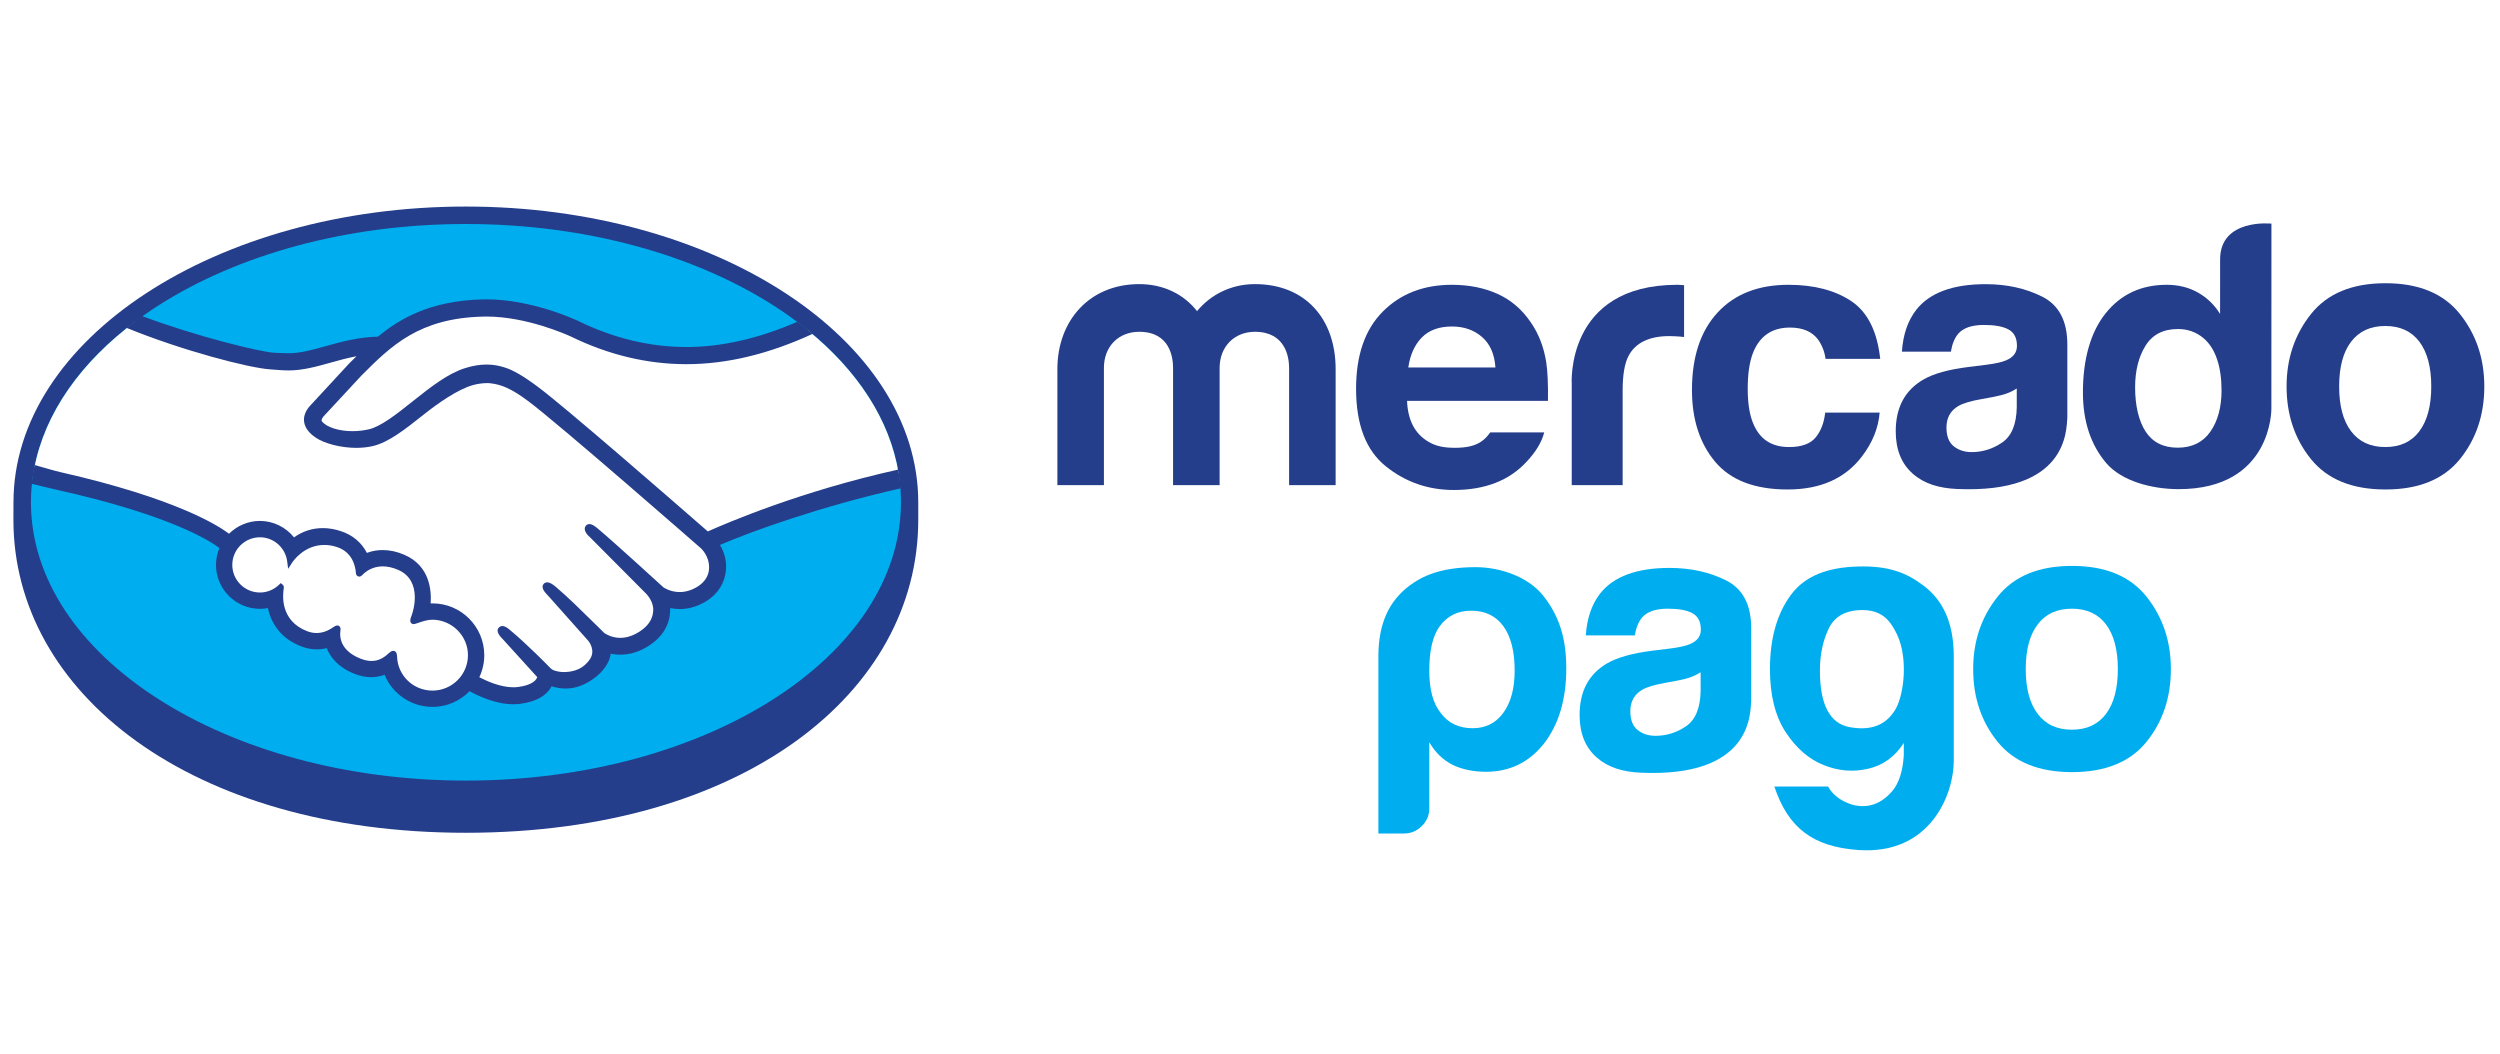 <svg width="932" height="393" viewBox="0 0 932 393" fill="none" xmlns="http://www.w3.org/2000/svg">
<g filter="url(#filter0_d_2664_5878)">
<rect width="924" height="385" transform="translate(4)" fill="white"/>
<path d="M342.326 183.31C342.326 122.541 266.818 73 173.668 73C80.526 73 5.019 122.541 5.019 183.31C5.019 184.885 5 189.222 5 189.773C5 254.243 70.998 306.46 173.649 306.46C276.935 306.46 342.326 254.262 342.326 189.782C342.326 187.533 342.326 186.233 342.326 183.31Z" fill="#253E8B"/>
<path d="M335.872 183.261C335.872 240.556 263.268 287.003 173.705 287.003C84.142 287.003 11.539 240.556 11.539 183.261C11.539 125.956 84.142 79.509 173.705 79.509C263.268 79.509 335.872 125.956 335.872 183.261Z" fill="#00AEEF"/>
<path d="M119.855 150.529C119.77 150.69 118.157 152.37 119.201 153.708C121.763 156.982 129.669 158.852 137.66 157.058C142.415 155.995 148.517 151.146 154.43 146.448C160.827 141.361 167.185 136.274 173.572 134.243C180.33 132.088 184.667 133.018 187.533 133.882C190.675 134.812 194.366 136.881 200.26 141.304C211.355 149.646 255.97 188.596 263.677 195.325C269.893 192.515 297.482 180.643 334.98 172.376C331.724 152.389 319.557 134.091 301.117 119.115C275.416 129.915 244.002 135.552 213.291 120.548C213.129 120.481 196.502 112.614 180.111 113.003C155.73 113.563 145.176 124.116 134.006 135.277L119.855 150.529Z" fill="white"/>
<path d="M261.864 199.557C261.342 199.092 209.4 153.642 197.641 144.806C190.826 139.7 187.04 138.39 183.063 137.887C180.994 137.612 178.128 138.001 176.135 138.551C170.659 140.041 163.503 144.825 157.144 149.864C150.567 155.103 144.36 160.038 138.609 161.329C131.254 162.98 122.276 161.025 118.176 158.263C116.515 157.144 115.347 155.853 114.788 154.543C113.269 151.032 116.059 148.222 116.524 147.757L130.855 132.25C132.526 130.589 134.196 128.928 135.914 127.286C131.292 127.893 127.011 129.07 122.855 130.228C117.663 131.69 112.671 133.075 107.613 133.075C105.506 133.075 94.202 131.225 92.057 130.636C79.084 127.087 67.695 123.632 50.697 115.688C30.321 130.864 16.692 149.826 12.754 170.715C15.686 171.493 20.403 172.898 22.387 173.335C68.492 183.584 82.852 194.148 85.461 196.359C88.28 193.217 92.352 191.234 96.898 191.234C101.994 191.243 106.597 193.796 109.387 197.764C112.026 195.676 115.67 193.901 120.377 193.901C122.513 193.901 124.734 194.299 126.973 195.059C132.174 196.843 134.86 200.307 136.255 203.439C138.002 202.651 140.146 202.072 142.671 202.082C145.158 202.082 147.739 202.642 150.339 203.771C158.843 207.415 160.162 215.767 159.393 222.06C160.001 221.993 160.608 221.965 161.225 221.965C171.304 221.974 179.504 230.165 179.504 240.253C179.504 243.376 178.707 246.308 177.312 248.88C180.055 250.427 187.049 253.91 193.19 253.132C198.096 252.515 199.956 250.835 200.621 249.896C201.076 249.25 201.56 248.491 201.114 247.95L188.103 233.496C188.103 233.496 185.958 231.465 186.67 230.687C187.4 229.88 188.729 231.038 189.659 231.816C196.284 237.349 204.37 245.691 204.37 245.691C204.502 245.786 205.043 246.84 208.033 247.381C210.605 247.836 215.16 247.57 218.311 244.979C219.109 244.325 219.906 243.508 220.57 242.664C220.523 242.702 220.475 242.768 220.428 242.787C223.75 238.526 220.058 234.217 220.058 234.217L204.863 217.162C204.863 217.162 202.699 215.15 203.43 214.344C204.094 213.641 205.49 214.704 206.448 215.492C211.25 219.516 218.046 226.33 224.566 232.708C225.828 233.648 231.56 237.188 239.134 232.205C243.737 229.187 244.657 225.486 244.525 222.686C244.211 218.985 241.317 216.346 241.317 216.346L220.57 195.486C220.57 195.486 218.378 193.616 219.156 192.667C219.792 191.87 221.216 193.018 222.146 193.796C228.751 199.329 246.65 215.739 246.65 215.739C246.907 215.919 253.085 220.323 260.725 215.454C263.458 213.708 265.205 211.079 265.356 208.013C265.613 202.708 261.864 199.557 261.864 199.557Z" fill="white"/>
<path d="M161.225 226.007C158.008 225.969 154.487 227.877 154.031 227.601C153.775 227.431 154.221 226.14 154.525 225.39C154.838 224.65 159.071 211.904 148.745 207.472C140.839 204.084 136.008 207.899 134.348 209.626C133.911 210.082 133.721 210.044 133.664 209.465C133.512 207.168 132.478 200.961 125.664 198.873C115.917 195.893 109.643 202.698 108.049 205.156C107.337 199.595 102.649 195.286 96.888 195.276C90.634 195.276 85.566 200.335 85.566 206.589C85.556 212.834 90.624 217.902 96.879 217.902C99.915 217.912 102.668 216.697 104.699 214.751C104.765 214.808 104.794 214.912 104.756 215.131C104.281 217.921 103.408 228.095 114.057 232.242C118.327 233.894 121.962 232.66 124.971 230.553C125.863 229.917 126.015 230.183 125.882 231.028C125.502 233.647 125.986 239.246 133.845 242.426C139.814 244.855 143.354 242.369 145.67 240.234C146.676 239.313 146.951 239.455 146.999 240.879C147.283 248.452 153.576 254.46 161.206 254.469C169.074 254.469 175.452 248.111 175.452 240.252C175.461 232.385 169.093 226.092 161.225 226.007Z" fill="white"/>
<path d="M161.225 253.455C154.098 253.445 148.299 247.903 148.033 240.851C148.024 240.244 147.957 238.63 146.6 238.63C146.031 238.63 145.547 238.972 144.987 239.475C143.421 240.927 141.428 242.408 138.514 242.408C137.185 242.408 135.752 242.095 134.243 241.478C126.708 238.431 126.603 233.259 126.907 231.18C126.992 230.62 127.021 230.041 126.641 229.595L126.176 229.187H125.711C125.332 229.187 124.933 229.339 124.402 229.719C122.219 231.247 120.131 231.987 118.005 231.987C116.838 231.987 115.642 231.75 114.436 231.285C104.528 227.432 105.316 218.074 105.8 215.265C105.866 214.686 105.724 214.249 105.363 213.955L104.661 213.376L104.006 214.002C102.08 215.862 99.546 216.887 96.898 216.887C91.213 216.878 86.591 212.265 86.6 206.59C86.6 200.905 91.232 196.302 96.907 196.302C102.042 196.302 106.407 200.165 107.062 205.29L107.413 208.052L108.932 205.717C109.103 205.442 113.26 199.149 120.909 199.159C122.361 199.159 123.861 199.387 125.379 199.861C131.472 201.721 132.507 207.245 132.668 209.551C132.772 210.889 133.731 210.956 133.921 210.956C134.443 210.956 134.832 210.624 135.107 210.329C136.255 209.134 138.761 207.141 142.681 207.141C144.474 207.141 146.391 207.568 148.356 208.412C158.046 212.569 153.652 224.879 153.604 225.011C152.769 227.052 152.731 227.954 153.519 228.476L153.898 228.656H154.183C154.62 228.656 155.161 228.466 156.053 228.162C157.372 227.707 159.365 227.023 161.225 227.023H161.235C168.524 227.109 174.455 233.041 174.455 240.253C174.446 247.533 168.514 253.455 161.225 253.455ZM263.876 194.119C247.875 180.159 210.899 148.014 200.887 140.488C195.164 136.189 191.263 133.911 187.837 132.895C186.299 132.43 184.164 131.899 181.421 131.899C178.878 131.899 176.144 132.354 173.288 133.265C166.815 135.315 160.371 140.44 154.126 145.394L153.804 145.651C147.995 150.273 141.997 155.046 137.451 156.062C135.468 156.508 133.427 156.736 131.396 156.736C126.3 156.736 121.735 155.265 120.017 153.082C119.732 152.712 119.912 152.133 120.577 151.288L120.672 151.174L134.746 136.008C145.765 124.98 156.176 114.578 180.15 114.028C180.539 114.018 180.947 114.009 181.345 114.009C196.265 114.018 211.174 120.7 212.845 121.469C226.834 128.292 241.279 131.756 255.79 131.766C270.918 131.775 286.53 128.027 302.939 120.472C301.108 118.935 299.2 117.435 297.236 115.964C282.819 122.209 269.086 125.369 255.837 125.369C242.294 125.35 228.78 122.104 215.645 115.698C214.952 115.366 198.485 107.603 181.345 107.593C180.899 107.593 180.444 107.603 179.998 107.612C159.868 108.077 148.527 115.233 140.896 121.497C133.484 121.677 127.078 123.462 121.393 125.056C116.306 126.461 111.921 127.685 107.641 127.685C105.876 127.685 102.706 127.524 102.421 127.514C97.505 127.362 72.706 121.288 52.984 113.819C50.972 115.243 49.036 116.714 47.148 118.213C67.752 126.66 92.826 133.19 100.741 133.702C102.943 133.854 105.287 134.101 107.632 134.101C112.87 134.101 118.09 132.639 123.149 131.225C126.129 130.38 129.422 129.469 132.896 128.805C131.966 129.716 131.045 130.637 130.115 131.557L115.822 147.027C114.693 148.166 112.244 151.203 113.857 154.933C114.503 156.442 115.803 157.884 117.625 159.108C121.023 161.405 127.125 162.952 132.801 162.962C134.946 162.962 136.986 162.743 138.856 162.326C144.844 160.978 151.137 155.967 157.799 150.671C163.104 146.457 170.64 141.105 176.42 139.529C178.033 139.093 180.017 138.817 181.602 138.817C182.076 138.827 182.532 138.836 182.949 138.903C186.765 139.377 190.447 140.678 197.033 145.622C208.773 154.439 260.716 199.88 261.228 200.336C261.257 200.364 264.569 203.211 264.341 207.966C264.218 210.614 262.747 212.968 260.194 214.6C257.973 216.005 255.686 216.717 253.379 216.717C249.906 216.717 247.514 215.084 247.353 214.98C247.163 214.818 229.368 198.504 222.819 193.018C221.775 192.155 220.76 191.377 219.735 191.377C219.194 191.377 218.71 191.604 218.378 192.022C217.353 193.294 218.501 195.049 219.868 196.207L240.652 217.096C240.681 217.125 243.243 219.526 243.519 222.734C243.689 226.198 242.028 229.092 238.583 231.351C236.135 232.965 233.648 233.79 231.219 233.79C228.03 233.79 225.781 232.329 225.287 231.987L222.307 229.045C216.859 223.683 211.231 218.14 207.112 214.705C206.106 213.869 205.034 213.101 204.009 213.101C203.506 213.101 203.05 213.281 202.699 213.651C202.234 214.173 201.902 215.113 203.079 216.669C203.553 217.305 204.123 217.837 204.123 217.837L219.298 234.882C219.422 235.034 222.421 238.602 219.64 242.152L219.099 242.825C218.653 243.328 218.16 243.793 217.695 244.192C215.104 246.318 211.649 246.546 210.282 246.546C209.552 246.546 208.84 246.479 208.232 246.365C206.733 246.1 205.727 245.682 205.233 245.103L205.053 244.913C204.227 244.059 196.578 236.248 190.248 230.972C189.422 230.269 188.378 229.387 187.305 229.387C186.774 229.387 186.299 229.595 185.929 230.003C184.677 231.37 186.556 233.42 187.353 234.179L200.298 248.444C200.279 248.567 200.118 248.861 199.805 249.317C199.34 249.953 197.774 251.528 193.076 252.117C192.516 252.193 191.937 252.221 191.358 252.221C186.518 252.221 181.355 249.867 178.697 248.463C179.912 245.9 180.539 243.082 180.539 240.263C180.539 229.605 171.893 220.94 161.244 220.94C161.016 220.94 160.779 220.94 160.551 220.949C160.893 216.09 160.21 206.884 150.757 202.832C148.033 201.655 145.319 201.057 142.69 201.057C140.621 201.057 138.638 201.408 136.777 202.12C134.813 198.314 131.567 195.543 127.325 194.1C124.98 193.294 122.646 192.876 120.396 192.876C116.458 192.876 112.842 194.034 109.606 196.331C106.512 192.487 101.833 190.2 96.907 190.2C92.598 190.2 88.451 191.927 85.385 194.974C81.352 191.899 65.379 181.744 22.614 172.035C20.546 171.57 15.8 170.203 12.887 169.358C12.402 171.665 12.032 174.009 11.786 176.372C11.786 176.372 19.672 178.261 21.229 178.612C64.914 188.311 79.34 198.4 81.789 200.307C80.953 202.291 80.526 204.426 80.526 206.59C80.517 215.606 87.863 222.961 96.888 222.971C97.904 222.971 98.91 222.876 99.887 222.696C101.254 229.339 105.601 234.379 112.235 236.96C114.18 237.7 116.145 238.09 118.071 238.09C119.315 238.09 120.577 237.938 121.801 237.624C123.025 240.737 125.787 244.619 131.956 247.125C134.12 247.998 136.284 248.453 138.381 248.453C140.099 248.453 141.779 248.15 143.383 247.561C146.334 254.765 153.376 259.529 161.216 259.529C166.417 259.538 171.409 257.422 175.053 253.673C178.166 255.41 184.743 258.542 191.386 258.551C192.25 258.551 193.057 258.485 193.864 258.39C200.469 257.564 203.534 254.973 204.949 252.971C205.205 252.62 205.433 252.25 205.632 251.86C207.188 252.316 208.897 252.677 210.861 252.686C214.468 252.686 217.932 251.452 221.424 248.899C224.86 246.432 227.299 242.873 227.65 239.845C227.66 239.798 227.669 239.76 227.679 239.712C228.827 239.95 230.023 240.073 231.209 240.073C234.92 240.073 238.564 238.915 242.057 236.628C248.786 232.224 249.953 226.463 249.849 222.686C251.016 222.933 252.221 223.056 253.417 223.056C256.9 223.056 260.326 222.012 263.582 219.934C267.758 217.267 270.263 213.186 270.643 208.431C270.909 205.204 270.111 201.949 268.403 199.149C279.678 194.29 305.445 184.895 335.787 178.052C335.606 175.698 335.265 173.373 334.847 171.057C298.137 179.21 270.738 191.063 263.876 194.119Z" fill="#253E8B"/>
<path d="M901.932 156.783C898.98 160.703 894.757 162.658 889.233 162.658C883.719 162.658 879.467 160.703 876.497 156.783C873.517 152.864 872.036 147.283 872.036 140.061C872.036 132.839 873.517 127.277 876.497 123.376C879.467 119.485 883.719 117.53 889.233 117.53C894.757 117.53 898.98 119.485 901.932 123.376C904.883 127.277 906.373 132.839 906.373 140.061C906.373 147.283 904.883 152.864 901.932 156.783ZM917.022 113.022C910.929 105.401 901.694 101.586 889.29 101.586C876.905 101.586 867.661 105.401 861.577 113.022C855.484 120.653 852.438 129.659 852.438 140.061C852.438 150.643 855.484 159.688 861.577 167.214C867.661 174.711 876.905 178.479 889.29 178.479C901.694 178.479 910.929 174.711 917.022 167.214C923.115 159.688 926.152 150.643 926.152 140.061C926.152 129.659 923.115 120.653 917.022 113.022Z" fill="#253E8B"/>
<path d="M751.847 147.871C751.723 154.201 749.91 158.567 746.427 160.949C742.944 163.341 739.139 164.546 735.01 164.546C732.4 164.546 730.189 163.815 728.367 162.382C726.544 160.94 725.643 158.605 725.643 155.369C725.643 151.753 727.123 149.077 730.103 147.34C731.878 146.334 734.763 145.461 738.806 144.768L743.115 143.971C745.26 143.562 746.949 143.126 748.183 142.661C749.436 142.205 750.641 141.598 751.847 140.839V147.871ZM761.442 106.644C755.263 103.521 748.202 101.937 740.249 101.937C728.025 101.937 719.398 105.125 714.377 111.494C711.217 115.575 709.452 120.766 709.034 127.096H727.294C727.75 124.306 728.642 122.095 729.99 120.462C731.878 118.251 735.077 117.141 739.604 117.141C743.647 117.141 746.712 117.691 748.8 118.839C750.878 119.959 751.922 122.009 751.922 124.97C751.922 127.409 750.575 129.194 747.841 130.351C746.323 131.016 743.808 131.566 740.277 132.012L733.805 132.81C726.459 133.73 720.869 135.287 717.092 137.46C710.173 141.446 706.728 147.871 706.728 156.773C706.728 163.626 708.863 168.931 713.163 172.67C717.452 176.41 722.91 177.976 729.496 178.289C770.79 180.13 770.325 156.527 770.704 151.611V124.439C770.704 115.726 767.61 109.795 761.442 106.644Z" fill="#253E8B"/>
<path d="M667.275 118.117C672.002 118.117 675.466 119.579 677.706 122.492C679.243 124.647 680.202 127.086 680.572 129.781H700.948C699.828 119.503 696.231 112.328 690.157 108.256C684.064 104.213 676.273 102.173 666.735 102.173C655.507 102.173 646.7 105.618 640.332 112.499C633.954 119.389 630.765 129.012 630.765 141.388C630.765 152.34 633.65 161.271 639.42 168.161C645.191 175.032 654.197 178.478 666.44 178.478C678.693 178.478 687.937 174.359 694.172 166.102C698.073 160.986 700.265 155.558 700.73 149.825H680.43C680.012 153.612 678.826 156.706 676.861 159.088C674.906 161.461 671.603 162.657 666.934 162.657C660.366 162.657 655.887 159.667 653.505 153.65C652.204 150.452 651.55 146.209 651.55 140.923C651.55 135.381 652.204 130.939 653.505 127.589C655.982 121.287 660.575 118.117 667.275 118.117Z" fill="#253E8B"/>
<path d="M625.308 102.173C583.464 102.173 585.941 139.224 585.941 139.224V176.855H604.922V141.559C604.922 135.779 605.653 131.489 607.105 128.709C609.705 123.774 614.802 121.296 622.394 121.296C622.964 121.296 623.714 121.325 624.644 121.372C625.564 121.41 626.618 121.496 627.823 121.638V102.315C626.978 102.258 626.437 102.239 626.2 102.211C625.953 102.192 625.659 102.173 625.308 102.173Z" fill="#253E8B"/>
<path d="M530.031 121.837C532.708 119.095 536.457 117.719 541.287 117.719C545.748 117.719 549.468 119.009 552.477 121.61C555.476 124.191 557.156 127.997 557.497 132.998H525.011C525.685 128.301 527.365 124.59 530.031 121.837ZM555.552 157.19C554.754 158.329 553.9 159.306 552.951 160.066C550.275 162.277 546.631 162.941 542.341 162.941C538.279 162.941 535.109 162.325 532.233 160.512C527.497 157.608 524.831 152.682 524.546 145.441H577.086C577.162 139.215 576.953 134.451 576.45 131.129C575.577 125.482 573.66 120.499 570.708 116.219C567.434 111.36 563.268 107.801 558.238 105.542C553.217 103.293 547.57 102.173 541.287 102.173C530.705 102.173 522.116 105.504 515.492 112.166C508.867 118.838 505.546 128.414 505.546 140.904C505.546 154.248 509.218 163.871 516.564 169.784C523.9 175.697 532.376 178.667 541.971 178.667C553.597 178.667 562.641 175.156 569.104 168.142C572.587 164.45 574.77 160.797 575.691 157.19H555.552Z" fill="#253E8B"/>
<path d="M497.925 176.846H480.576V133.17C480.576 129.184 479.266 119.693 467.82 119.693C460.19 119.693 454.676 125.198 454.676 133.17V176.846H437.317V133.17C437.317 129.184 436.131 119.693 424.695 119.693C416.931 119.693 411.541 125.198 411.541 133.17V176.846H394.192V133.587C394.192 115.555 406.15 101.917 424.695 101.917C433.901 101.917 441.389 105.789 446.258 111.987C451.382 105.789 459.003 101.917 467.82 101.917C486.754 101.917 497.925 115.005 497.925 133.587V176.846Z" fill="#253E8B"/>
<path d="M824.013 156.935C821.242 160.911 817.171 162.895 811.837 162.895C806.494 162.895 802.517 160.892 799.898 156.906C797.278 152.901 795.969 147.093 795.969 140.43C795.969 134.252 797.25 129.08 799.831 124.913C802.403 120.747 806.446 118.659 811.97 118.659C815.586 118.659 818.765 119.798 821.508 122.095C825.959 125.891 828.189 132.696 828.189 141.522C828.189 147.824 826.794 152.968 824.013 156.935ZM846.791 79.368C846.791 79.368 827.658 77.327 827.658 92.693L827.648 113.031C825.532 109.633 822.78 106.966 819.382 105.059C815.994 103.142 812.112 102.174 807.727 102.174C798.246 102.174 790.682 105.704 785.007 112.765C779.331 119.826 776.513 130 776.513 142.31C776.513 152.987 779.388 161.737 785.14 168.561C790.901 175.365 802.194 178.355 812.216 178.355C847.18 178.355 846.772 148.365 846.772 148.365L846.791 79.368Z" fill="#253E8B"/>
<path d="M564.663 245.985C564.663 238.829 563.268 233.324 560.468 229.461C557.678 225.618 553.682 223.672 548.462 223.672C543.451 223.672 539.532 225.618 536.732 229.461C534.141 232.954 532.841 238.477 532.841 245.985C532.841 252.989 534.226 258.199 537.026 261.692C539.807 265.554 543.821 267.481 549.022 267.481C553.862 267.481 557.678 265.554 560.468 261.692C563.268 257.838 564.663 252.619 564.663 245.985ZM532.841 297.367C532.841 299.929 531.911 302.141 530.031 303.972C528.181 305.814 525.95 306.734 523.341 306.734H513.859V240.746C513.859 227.914 518.178 219.885 525.296 214.447C530.003 210.86 537.007 207.434 550.142 207.434C559.006 207.434 569.389 210.879 574.998 217.712C581.29 225.399 583.91 233.969 583.91 245.159C583.91 256.737 581.12 266.076 575.549 273.261C569.968 280.246 562.793 283.719 554.043 283.719C549.392 283.719 545.302 282.894 541.771 281.252C538.032 279.411 535.071 276.563 532.841 272.701V297.367Z" fill="#00AEEF"/>
<path d="M678.465 245.994C678.465 258.655 682.128 265.669 689.436 267.054C696.734 268.411 702.135 266.712 705.608 261.948C707.26 259.946 708.436 256.766 709.177 252.467C709.898 248.158 709.955 243.888 709.31 239.674C708.683 235.441 707.165 231.683 704.782 228.38C702.419 225.087 698.936 223.426 694.371 223.426C688.155 223.426 683.96 225.732 681.758 230.297C679.556 234.89 678.465 240.12 678.465 245.994ZM709.727 277.636V272.976C706.443 278.12 701.992 281.309 696.421 282.6C690.85 283.881 685.317 283.426 679.851 281.214C674.356 279.022 669.648 274.941 665.719 268.981C661.79 263.002 659.835 255.162 659.835 245.434C659.835 234.074 662.435 224.849 667.636 217.788C672.847 210.727 681.217 207.5 692.729 207.187C704.071 206.884 710.667 209.455 717.13 214.343C724.191 219.705 728.367 227.924 728.367 240.765V279.582C728.395 291.929 719.778 314.821 692.729 312.884C675.969 311.67 666.668 304.789 661.477 289.215H681.492C682.954 291.777 685.184 293.742 688.212 295.108C691.211 296.504 694.248 296.864 697.237 296.219C700.255 295.574 702.998 293.78 705.485 290.857C707.943 287.924 709.357 283.511 709.727 277.636Z" fill="#00AEEF"/>
<path d="M633.992 253.653C633.868 259.983 632.056 264.339 628.582 266.731C625.099 269.113 621.293 270.309 617.165 270.309C614.545 270.309 612.334 269.588 610.521 268.155C608.699 266.722 607.788 264.377 607.788 261.141C607.788 257.525 609.278 254.849 612.258 253.121C614.033 252.106 616.918 251.233 620.952 250.54L625.26 249.743C627.415 249.335 629.104 248.898 630.328 248.433C631.581 247.978 632.786 247.38 633.992 246.62V253.653ZM643.587 212.426C637.408 209.303 630.347 207.718 622.404 207.718C610.17 207.718 601.553 210.907 596.523 217.275C593.372 221.347 591.597 226.538 591.189 232.878H609.458C609.905 230.078 610.797 227.867 612.144 226.234C614.033 224.023 617.231 222.922 621.749 222.922C625.811 222.922 628.867 223.473 630.945 224.612C633.024 225.741 634.077 227.791 634.077 230.752C634.077 233.182 632.72 234.975 629.996 236.133C628.487 236.798 625.963 237.348 622.432 237.794L615.96 238.582C608.614 239.512 603.024 241.068 599.247 243.232C592.328 247.218 588.873 253.653 588.873 262.546C588.873 269.398 591.018 274.703 595.317 278.442C599.607 282.172 605.064 283.757 611.651 284.061C652.926 285.902 652.47 262.289 652.85 257.383V230.211C652.85 221.499 649.765 215.577 643.587 212.426Z" fill="#00AEEF"/>
<path d="M785.102 262.148C782.15 266.077 777.917 268.032 772.403 268.032C766.88 268.032 762.628 266.077 759.667 262.148C756.677 258.238 755.197 252.667 755.197 245.444C755.197 238.222 756.677 232.66 759.667 228.76C762.628 224.859 766.88 222.923 772.403 222.923C777.917 222.923 782.15 224.859 785.102 228.76C788.053 232.66 789.534 238.222 789.534 245.444C789.534 252.667 788.053 258.238 785.102 262.148ZM800.192 218.405C794.099 210.775 784.855 206.969 772.451 206.969C760.075 206.969 750.822 210.775 744.738 218.405C738.645 226.026 735.599 235.033 735.599 245.444C735.599 256.026 738.645 265.061 744.738 272.588C750.822 280.085 760.075 283.853 772.451 283.853C784.855 283.853 794.099 280.085 800.192 272.588C806.275 265.061 809.303 256.026 809.303 245.444C809.303 235.033 806.275 226.026 800.192 218.405Z" fill="#00AEEF"/>
</g>
<defs>
<filter id="filter0_d_2664_5878" x="0" y="0" width="932" height="393" filterUnits="userSpaceOnUse" color-interpolation-filters="sRGB">
<feFlood flood-opacity="0" result="BackgroundImageFix"/>
<feColorMatrix in="SourceAlpha" type="matrix" values="0 0 0 0 0 0 0 0 0 0 0 0 0 0 0 0 0 0 127 0" result="hardAlpha"/>
<feOffset dy="4"/>
<feGaussianBlur stdDeviation="2"/>
<feComposite in2="hardAlpha" operator="out"/>
<feColorMatrix type="matrix" values="0 0 0 0 0 0 0 0 0 0 0 0 0 0 0 0 0 0 0.25 0"/>
<feBlend mode="normal" in2="BackgroundImageFix" result="effect1_dropShadow_2664_5878"/>
<feBlend mode="normal" in="SourceGraphic" in2="effect1_dropShadow_2664_5878" result="shape"/>
</filter>
</defs>
</svg>
